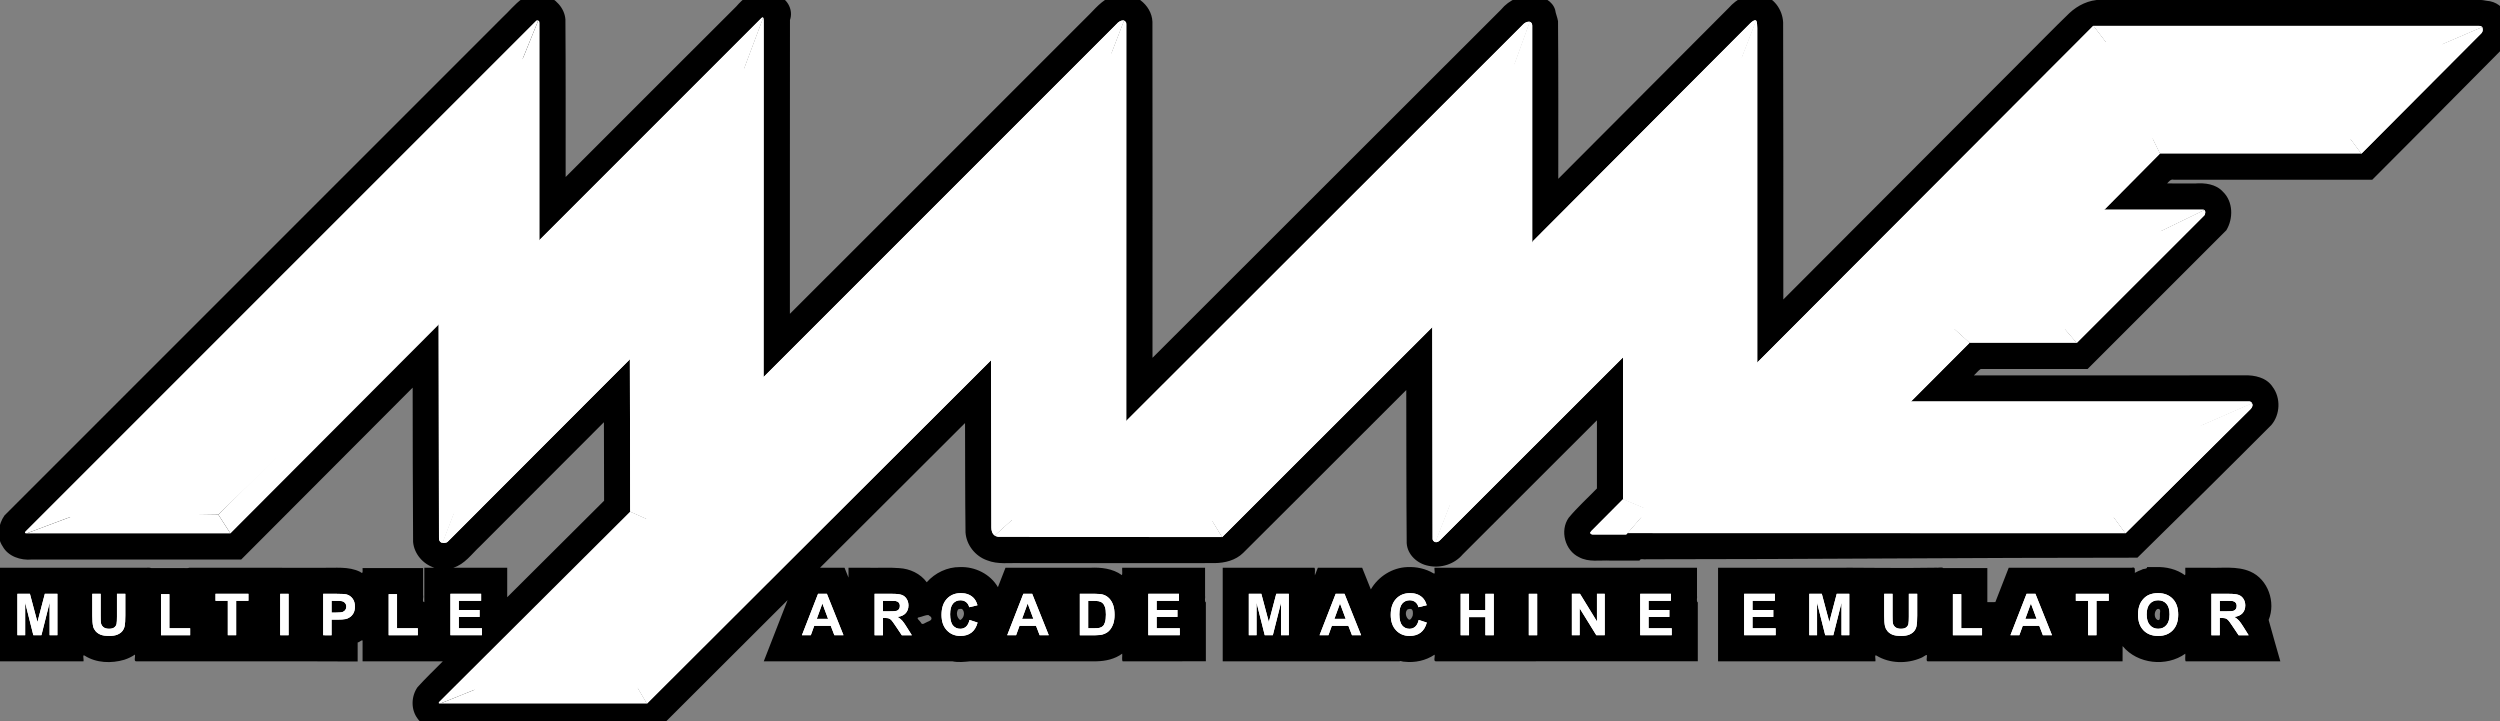 <?xml version="1.0" encoding="UTF-8" standalone="no"?>
<!-- Generator: Adobe Illustrator 16.0.3, SVG Export Plug-In . SVG Version: 6.00 Build 0)  -->

<svg
   version="1.1"
   id="TEXT"
   x="0px"
   y="0px"
   width="574.91"
   height="165.823"
   viewBox="0 -0.001 574.91 165.823"
   enable-background="new 0 -0.001 566.929 157.78"
   xml:space="preserve"
   sodipodi:docname="system (cópia).svg"
   inkscape:version="1.1.2 (0a00cf5339, 2022-02-04)"
   xmlns:inkscape="http://www.inkscape.org/namespaces/inkscape"
   xmlns:sodipodi="http://sodipodi.sourceforge.net/DTD/sodipodi-0.dtd"
   xmlns="http://www.w3.org/2000/svg"
   xmlns:svg="http://www.w3.org/2000/svg"
   xmlns:rdf="http://www.w3.org/1999/02/22-rdf-syntax-ns#"
   xmlns:cc="http://creativecommons.org/ns#"
   xmlns:dc="http://purl.org/dc/elements/1.1/"><rect x="0" y="-0.001" width="574.91" height="165.823" fill="#808080" stroke="none"/><defs
   id="defs337">
	
	
	
	
	
	
	
	

	
	
	
	
	
	

	
	
	
	
	
	
	

	
	
	
	
	
	
	
	

	
	
	
	
	
	
	

	
	
	
	
	
	
	
	

	
	
	
	
	
	

	
	
	
	
	
	
	
	
</defs><sodipodi:namedview
   pagecolor="#9b9494"
   bordercolor="#666666"
   borderopacity="1"
   objecttolerance="10"
   gridtolerance="10"
   guidetolerance="10"
   inkscape:pageopacity="0"
   inkscape:pageshadow="2"
   inkscape:window-width="1920"
   inkscape:window-height="996"
   id="namedview335"
   showgrid="false"
   inkscape:zoom="1.7391947"
   inkscape:cx="181.98077"
   inkscape:cy="58.935321"
   inkscape:window-x="0"
   inkscape:window-y="0"
   inkscape:window-maximized="1"
   inkscape:current-layer="TEXT"
   inkscape:pagecheckerboard="0"
   showguides="true"
   inkscape:guide-bbox="true"
   fit-margin-top="0"
   fit-margin-left="0"
   fit-margin-right="0"
   fit-margin-bottom="0" />
<linearGradient
   id="SVGID_1_"
   gradientUnits="userSpaceOnUse"
   x1="558.128"
   y1="955.598"
   x2="11.77"
   y2="955.598"
   gradientTransform="translate(-0.18,-875.41)">
	<stop
   offset="0"
   style="stop-color:#013A67"
   id="stop2" />
	<stop
   offset="1"
   style="stop-color:#6CD1FF"
   id="stop4" />
</linearGradient>
<polygon
   fill="url(#SVGID_1_)"
   points="557.949,5.927 479.951,5.642 406.662,79.217 396.4,79.784 396.686,9.001 355.481,51.055 345.625,52.224 345.625,9.374 261.264,92.842 250.775,93.958 251.667,8.077 177.937,82.94 168.255,82.987 167.12,11.089 127.342,51.15 116.278,51.717 116.697,8.939 11.591,114.895 46.209,114.328 91.598,70.276 100.303,70.276 99.883,114.54 136.035,77.543 144.679,77.543 144.679,115.23 104.892,154.73 143.019,154.165 218.036,78.299 228.14,78.299 228.14,115.57 274.897,115.854 320.115,70.353 328.843,69.786 328.708,112.799 364.839,76.667 373.375,76.667 373.941,113.102 373.203,114.998 482.378,114.998 503.279,93.815 435.398,92.661 434.781,82.809 445.357,71.67 470.968,71.667 493.216,49.133 479.769,48.565 479.769,39.082 491.191,27.662 536.777,27.946 "
   id="polygon7"
   style="fill:#ffffff"
   transform="translate(4.002,4.023)" />
<linearGradient
   id="SVGID_2_"
   gradientUnits="userSpaceOnUse"
   x1="64.71"
   y1="938.789"
   x2="60.765"
   y2="934.845"
   gradientTransform="translate(-0.18,-875.41)">
	<stop
   offset="0"
   style="stop-color:#08406F"
   id="stop9" />
	<stop
   offset="1"
   style="stop-color:#60C5F5"
   id="stop11" />
</linearGradient>
<path
   fill="url(#SVGID_2_)"
   d="M 118.694,17.236 17.579,118.351 l -11.471,4.313 c 0,0 -0.604,0.039 -0.271,-0.445 0,0 117.26,-117.292 117.472,-117.471 0.212,-0.181 0.467,-0.028 0.467,-0.028 z"
   id="path14"
   style="fill:#ffffff" />
<linearGradient
   id="SVGID_3_"
   gradientUnits="userSpaceOnUse"
   x1="123.295"
   y1="1013.91"
   x2="119.67"
   y2="1010.285"
   gradientTransform="translate(-0.18,-875.41)">
	<stop
   offset="0"
   style="stop-color:#08406F"
   id="stop16" />
	<stop
   offset="1"
   style="stop-color:#60C5F5"
   id="stop18" />
</linearGradient>
<path
   fill="url(#SVGID_3_)"
   d="m 149.816,119.82 -37.518,37.521 -11.065,4.457 c 0,0 -0.576,0.065 -0.236,-0.407 l 43.929,-43.749 z"
   id="path21"
   style="fill:#ffffff" />
<linearGradient
   id="SVGID_4_"
   gradientUnits="userSpaceOnUse"
   x1="25.724"
   y1="994.051"
   x2="25.724"
   y2="989.738"
   gradientTransform="translate(-0.18,-875.41)">
	<stop
   offset="0"
   style="stop-color:#08406F"
   id="stop23" />
	<stop
   offset="1"
   style="stop-color:#60C5F5"
   id="stop25" />
</linearGradient>
<polygon
   fill="url(#SVGID_4_)"
   points="13.603,114.328 46.209,114.328 48.982,118.641 2.106,118.641 "
   id="polygon28"
   style="fill:#ffffff"
   transform="translate(4.002,4.023)" />
<linearGradient
   id="SVGID_5_"
   gradientUnits="userSpaceOnUse"
   x1="121.186"
   y1="1033.182"
   x2="121.186"
   y2="1028.725"
   gradientTransform="translate(-0.18,-875.41)">
	<stop
   offset="0"
   style="stop-color:#08406F"
   id="stop30" />
	<stop
   offset="1"
   style="stop-color:#60C5F5"
   id="stop32" />
</linearGradient>
<polygon
   fill="url(#SVGID_5_)"
   points="108.296,153.314 142.168,153.314 144.781,157.771 97.23,157.771 "
   id="polygon35"
   style="fill:#ffffff"
   transform="translate(4.002,4.023)" />
<linearGradient
   id="SVGID_6_"
   gradientUnits="userSpaceOnUse"
   x1="427.694"
   y1="994.023"
   x2="427.694"
   y2="989.557"
   gradientTransform="translate(-0.18,-875.41)">
	<stop
   offset="0"
   style="stop-color:#08406F"
   id="stop37" />
	<stop
   offset="1"
   style="stop-color:#60C5F5"
   id="stop39" />
</linearGradient>
<polygon
   fill="url(#SVGID_6_)"
   points="374.052,114.148 481.529,114.146 484.787,118.613 370.242,118.584 "
   id="polygon42"
   style="fill:#ffffff"
   transform="translate(4.002,4.023)" />
<linearGradient
   id="SVGID_7_"
   gradientUnits="userSpaceOnUse"
   x1="251.065"
   y1="994.894"
   x2="251.065"
   y2="990.416"
   gradientTransform="translate(-0.18,-875.41)">
	<stop
   offset="0"
   style="stop-color:#08406F"
   id="stop44" />
	<stop
   offset="1"
   style="stop-color:#60C5F5"
   id="stop46" />
</linearGradient>
<path
   fill="url(#SVGID_7_)"
   d="m 281.055,123.507 -51.527,-0.029 c -0.333,0.005 -0.81,-0.335 -0.81,-0.335 l 4.561,-4.115 h 45.054 z"
   id="path49"
   style="fill:#ffffff" />
<linearGradient
   id="SVGID_8_"
   gradientUnits="userSpaceOnUse"
   x1="522.281"
   y1="882.188"
   x2="522.281"
   y2="877.324"
   gradientTransform="translate(-0.18,-875.41)">
	<stop
   offset="0"
   style="stop-color:#08406F"
   id="stop51" />
	<stop
   offset="1"
   style="stop-color:#60C5F5"
   id="stop53" />
</linearGradient>
<path
   fill="url(#SVGID_8_)"
   d="m 481.384,5.936 h 88.652 c 0.785,0 0.785,0.313 0.785,0.313 l -10.572,4.55 h -75.164 z"
   id="path56"
   style="fill:#ffffff" />
<linearGradient
   id="SVGID_9_"
   gradientUnits="userSpaceOnUse"
   x1="515.013"
   y1="906.715"
   x2="515.013"
   y2="902.505"
   gradientTransform="translate(-0.18,-875.41)">
	<stop
   offset="0"
   style="stop-color:#08406F"
   id="stop58" />
	<stop
   offset="1"
   style="stop-color:#60C5F5"
   id="stop60" />
</linearGradient>
<polygon
   fill="url(#SVGID_9_)"
   points="490.625,27.094 535.927,27.094 539.042,31.304 492.697,31.304 "
   id="polygon63"
   style="fill:#ffffff"
   transform="translate(4.002,4.023)" />
<linearGradient
   id="SVGID_10_"
   gradientUnits="userSpaceOnUse"
   x1="459.37"
   y1="950.231"
   x2="459.37"
   y2="946.512"
   gradientTransform="translate(-0.18,-875.41)">
	<stop
   offset="0"
   style="stop-color:#08406F"
   id="stop65" />
	<stop
   offset="1"
   style="stop-color:#60C5F5"
   id="stop67" />
</linearGradient>
<polygon
   fill="url(#SVGID_10_)"
   points="444.791,71.102 470.402,71.1 473.589,74.82 448.91,74.82 "
   id="polygon70"
   style="fill:#ffffff"
   transform="translate(4.002,4.023)" />
<linearGradient
   id="SVGID_11_"
   gradientUnits="userSpaceOnUse"
   x1="490.161"
   y1="925.111"
   x2="490.161"
   y2="919.557"
   gradientTransform="translate(-0.18,-875.41)">
	<stop
   offset="0"
   style="stop-color:#08406F"
   id="stop72" />
	<stop
   offset="1"
   style="stop-color:#60C5F5"
   id="stop74" />
</linearGradient>
<path
   fill="url(#SVGID_11_)"
   d="m 495.802,53.723 h -13.58 l -1.193,-5.548 h 25.467 c 0.346,-0.043 0.441,0.146 0.441,0.146 z"
   id="path77"
   style="fill:#ffffff" />
<linearGradient
   id="SVGID_12_"
   gradientUnits="userSpaceOnUse"
   x1="74.389"
   y1="968.825"
   x2="70.846"
   y2="965.282"
   gradientTransform="translate(-0.18,-875.41)">
	<stop
   offset="0"
   style="stop-color:#08406F"
   id="stop79" />
	<stop
   offset="1"
   style="stop-color:#60C5F5"
   id="stop81" />
</linearGradient>
<path
   fill="url(#SVGID_12_)"
   d="m 100.874,74.657 -47.89,48.009 -2.773,-4.313 46.601,-46.365 c 2,-2.313 4.675,-1.731 4.675,-1.731 z"
   id="path84"
   style="fill:#ffffff" />
<linearGradient
   id="SVGID_13_"
   gradientUnits="userSpaceOnUse"
   x1="120.255"
   y1="904.369"
   x2="114.889"
   y2="904.369"
   gradientTransform="translate(-0.18,-875.41)">
	<stop
   offset="0"
   style="stop-color:#08406F"
   id="stop86" />
	<stop
   offset="1"
   style="stop-color:#60C5F5"
   id="stop88" />
</linearGradient>
<path
   fill="url(#SVGID_13_)"
   d="m 118.712,55.692 v -38.476 l 5.063,-12.499 c 0,0 0.303,0.075 0.303,0.571 0,0.493 0,53.647 0,53.647 l -0.315,2.311 c 0,0.001 -4.496,0.025 -5.051,-5.554 z"
   id="path91"
   style="fill:#ffffff" />
<linearGradient
   id="SVGID_14_"
   gradientUnits="userSpaceOnUse"
   x1="173.081"
   y1="919.961"
   x2="166.421"
   y2="919.961"
   gradientTransform="translate(-0.18,-875.41)">
	<stop
   offset="0"
   style="stop-color:#08406F"
   id="stop93" />
	<stop
   offset="1"
   style="stop-color:#60C5F5"
   id="stop95" />
</linearGradient>
<path
   fill="url(#SVGID_14_)"
   d="m 176.904,92.866 c 0,0 -6.539,1.95 -6.621,-5.625 -0.08,-7.313 -0.013,-69.291 -0.013,-69.291 l 5.214,-13.896 c 0,0 0.182,-0.027 0.182,0.725 l -0.017,81.793 z"
   id="path98"
   style="fill:#ffffff" />
<linearGradient
   id="SVGID_15_"
   gradientUnits="userSpaceOnUse"
   x1="255.988"
   y1="925.216"
   x2="249.995"
   y2="925.216"
   gradientTransform="translate(-0.18,-875.41)">
	<stop
   offset="0"
   style="stop-color:#08406F"
   id="stop100" />
	<stop
   offset="1"
   style="stop-color:#60C5F5"
   id="stop102" />
</linearGradient>
<path
   fill="url(#SVGID_15_)"
   d="m 259.811,102.933 c 0,0 -5.889,0.577 -5.96,-6.088 l -0.033,-80.063 4.651,-12.071 c 0,0 0.583,0.153 0.583,0.907 l -0.016,91.14 z"
   id="path105"
   style="fill:#ffffff" />
<linearGradient
   id="SVGID_16_"
   gradientUnits="userSpaceOnUse"
   x1="349.277"
   y1="904.625"
   x2="343.576"
   y2="904.625"
   gradientTransform="translate(-0.18,-875.41)">
	<stop
   offset="0"
   style="stop-color:#08406F"
   id="stop107" />
	<stop
   offset="1"
   style="stop-color:#60C5F5"
   id="stop109" />
</linearGradient>
<path
   id="polygon1230"
   style="fill:#000000"
   d="m 175.061,-1.988 c -2.395,0.075 -4.274,1.786 -5.763,3.493 -13.098,13.041 -26.146,26.133 -39.221,39.196 -0.007,-12.082 0.036,-24.167 -0.051,-36.248 -0.214,-2.664 -2.325,-4.82 -4.769,-5.672 -1.725,-0.805 -3.713,-0.161 -5.159,0.922 -1.744,1.248 -3.067,2.967 -4.641,4.407 C 77.314,42.252 39.175,80.397 1.031,118.537 c -1.419,2.036 -1.888,4.944 -0.432,7.088 1.28,2.351 4.161,3.272 6.7,3.047 16.058,-0.009 32.115,-0.011 48.173,-0.008 13.141,-13.174 26.283,-26.348 39.424,-39.521 0.031,11.829 0.005,23.66 0.101,35.488 0.234,2.725 2.3,5.112 4.881,5.926 -0.766,0 -1.531,0 -2.297,0 0,2.639 0,5.279 0,7.918 -0.596,-0.031 -0.137,-1.117 -0.281,-1.6 0,-2.08 0,-4.16 0,-6.24 -4.641,0 -9.281,0 -13.922,0 -0.038,0.544 0.231,1.567 -0.548,0.873 -2.674,-1.332 -5.753,-0.86 -8.633,-0.941 -10.212,-0.023 -20.425,-0.002 -30.638,-0.008 -0.422,0.174 -1.167,0.026 -1.713,0.076 -2.344,0 -4.689,0 -7.033,0 -0.44,-0.187 -1.227,-0.027 -1.8,-0.08 -11.674,-0.001 -23.341,0.003 -35.014,0.002 0,7.174 0,14.348 0,21.521 7.065,0 14.13,10e-6 21.195,0 0.133,-0.355 -0.294,-1.721 0.264,-1.308 2.685,1.712 6.152,1.829 9.145,0.941 0.856,-0.283 1.68,-0.668 2.422,-1.184 0.151,0.466 -0.333,1.568 0.3,1.553 16.976,0.024 33.944,-0.055 50.921,0.039 0,-1.457 0,-2.914 0,-4.371 0.406,-0.012 1.283,-0.99 1.133,-0.172 0,1.501 0,3.003 0,4.504 6.153,-4.2e-4 12.306,-0.003 18.459,-0.004 -1.954,1.972 -3.97,3.898 -5.828,5.955 -1.472,2.115 -1.553,5.137 0.024,7.221 1.397,2.024 4.015,2.775 6.372,2.543 16.287,0 32.573,0 48.86,0 9.951,-9.933 19.904,-19.863 29.855,-29.795 -1.828,4.693 -3.656,9.386 -5.484,14.078 14.463,-0.011 28.902,0.018 43.375,0 1.323,0.278 2.759,0.132 4.03,0 9.723,-0.007 19.408,0.011 29.129,-0.006 2.073,-0.043 4.199,-0.506 5.894,-1.758 0.068,0.555 -0.136,1.382 0.1,1.769 6.38,-0.006 12.76,-0.009 19.14,-0.015 0,-4.51 0,-9.021 0,-13.531 -0.411,-0.306 -0.07,-1.106 -0.182,-1.597 0,-2.128 0,-4.256 0,-6.384 -6.352,0 -12.704,0 -19.057,0 -0.058,0.504 0.111,1.452 -0.083,1.69 -2.102,-1.509 -4.769,-1.812 -7.286,-1.688 -6.489,-0.006 -12.979,5.2e-4 -19.469,-0.001 -0.58,1.49 -1.161,2.98 -1.742,4.471 -1.753,-3.032 -5.284,-4.758 -8.742,-4.622 -2.893,-0.03 -5.724,1.33 -7.625,3.491 -1.467,-2.006 -3.887,-3.119 -6.336,-3.254 -2.465,-0.211 -4.943,-0.008 -7.414,-0.086 -1.415,0 -2.83,0 -4.245,0 0,0.757 0,1.513 0,2.27 -0.303,-0.757 -0.607,-1.513 -0.91,-2.27 -1.879,0 -3.758,0 -5.637,0 11.116,-11.092 22.232,-22.185 33.348,-33.277 0.031,8.386 0.005,16.776 0.11,25.16 0.195,2.884 2.247,5.467 4.964,6.41 2.48,0.998 5.194,0.545 7.793,0.643 14.838,-0.029 29.676,0.037 44.513,-0.004 2.362,-0.022 4.827,-0.628 6.559,-2.327 8.029,-7.965 16.005,-15.985 24.014,-23.97 4.505,-4.501 9.009,-9.002 13.513,-13.502 0.032,11.732 -0.003,23.465 0.098,35.196 0.144,2.689 2.496,4.789 5.053,5.234 2.832,0.614 5.944,-0.399 7.82,-2.623 10.291,-10.282 20.582,-20.564 30.873,-30.846 0,5.225 0,10.449 0,15.674 -2.169,2.238 -4.502,4.339 -6.492,6.738 -2.076,2.939 -0.869,7.529 2.386,9.066 2.224,1.215 4.814,0.653 7.223,0.783 2.226,0 4.453,0 6.679,0 0.222,-0.587 1.018,-0.184 1.496,-0.304 37.668,-0.006 75.335,-0.371 113.004,-0.366 10.314,-10.131 20.609,-20.282 30.811,-30.523 2.035,-2.416 2.185,-6.193 0.293,-8.736 -1.387,-2.155 -4.153,-2.769 -6.56,-2.673 -20.716,0.035 -41.433,0.003 -62.149,0.013 0.535,-0.469 0.991,-1.126 1.575,-1.477 8.191,0 16.383,0 24.574,0 10.634,-10.631 21.265,-21.265 31.9,-31.895 1.635,-2.702 1.588,-6.582 -0.772,-8.854 -1.607,-1.784 -4.162,-2.081 -6.425,-1.907 -2.139,-0.004 -4.279,-0.013 -6.418,-0.014 0.446,-0.442 0.823,-1.05 1.538,-0.846 15.212,0 30.424,0 45.636,0 9.939,-9.985 19.91,-19.935 29.803,-29.965 1.817,-2.113 1.92,-5.208 0.992,-7.732 -0.449,-2.015 -2.444,-3.332 -4.43,-3.449 -2.324,-0.492 -4.711,-0.133 -7.064,-0.246 -27.248,0.007 -54.496,-0.013 -81.743,0.01 -2.715,0.006 -5.281,1.252 -7.234,3.09 -3.681,3.549 -7.235,7.23 -10.867,10.829 -18.297,18.332 -36.594,36.664 -54.89,54.997 -0.009,-21.24 0.031,-42.482 -0.043,-63.722 -0.13,-2.91 -2.168,-5.863 -5.162,-6.342 -2.792,-0.623 -5.542,0.962 -7.339,3.003 -13.065,13.108 -26.133,26.213 -39.206,39.313 -0.013,-12.083 0.047,-24.17 -0.059,-36.25 -0.141,-0.904 -0.544,-1.736 -0.668,-2.643 -0.616,-1.963 -2.686,-3.069 -4.65,-3.128 -2.931,-0.528 -5.954,0.862 -7.803,3.127 -26.712,26.685 -53.424,53.37 -80.135,80.056 0.004,-25.76 0.019,-51.52 -0.014,-77.28 -0.162,-3.971 -4.416,-7.175 -8.274,-6.139 -2.565,0.484 -4.359,2.514 -6.08,4.303 -23.019,22.988 -46.01,46.004 -69.019,69.003 0.01,-22.524 -0.012,-45.053 0.018,-67.574 0.778,-2.146 -0.446,-4.769 -2.622,-5.498 -1.224,-0.652 -2.573,-1.183 -3.985,-1.08 z M 138.918,115.152 c -7.426,7.395 -14.852,14.79 -22.277,22.186 0,-2.26 1e-5,-4.521 0,-6.781 -4.135,0 -8.27,0 -12.404,0 2.628,-0.79 4.232,-3.168 6.158,-4.946 9.494,-9.506 18.988,-19.013 28.483,-28.519 0.014,6.02 0.027,12.04 0.041,18.061 z m 184.693,15.258 c -3.428,0.12 -6.663,2.174 -8.367,5.129 -0.666,-1.661 -1.332,-3.322 -1.998,-4.982 -3.396,0 -6.793,0 -10.189,0 -0.227,0.581 -0.453,1.163 -0.68,1.744 -0.071,-0.544 0.139,-1.369 -0.1,-1.744 -7.032,0 -14.065,0 -21.097,0 0,7.174 0,14.348 0,21.521 13.576,-7.9e-4 27.134,0.001 40.697,-0.002 0.047,-0.212 0.794,0.151 1.082,0.094 2.405,0.278 4.927,-0.256 6.939,-1.623 0.154,0.456 -0.337,1.558 0.3,1.531 20.083,-0.005 40.155,0.012 60.233,-0.01 0,-4.51 0,-9.021 0,-13.531 -0.411,-0.306 -0.07,-1.106 -0.182,-1.597 0,-2.128 0,-4.256 0,-6.384 -20.118,-0.005 -40.236,-4.5e-4 -60.354,0 -0.129,0.336 0.274,1.624 -0.219,1.305 -1.814,-1.094 -3.959,-1.558 -6.066,-1.451 z m 172.135,-0.008 c -0.664,0.003 -1.328,0.005 -1.992,0.008 0.029,0.515 -0.864,0.312 -1.193,0.586 -0.561,0.207 -1.111,0.445 -1.631,0.742 -0.006,-0.621 0.215,-1.468 -0.7,-1.18 -9.433,0.001 -18.862,-0.002 -28.294,-0.002 -1.026,2.633 -2.051,5.267 -3.076,7.9 -0.612,0.042 -1.23,0.005 -1.844,0.018 0,-2.613 10e-6,-5.227 0,-7.84 -3.377,0 -6.754,0 -10.131,0 -0.328,-0.271 -1.177,-0.012 -1.7,-0.086 -8.572,0.166 -17.146,-0.054 -25.719,0.008 -8.125,0 -16.25,0 -24.375,0 0,7.175 0,14.35 0,21.525 12.058,-0.006 24.116,-0.009 36.174,-0.004 0.13,-0.361 -0.286,-1.703 0.258,-1.31 3.04,1.856 7.003,1.92 10.236,0.533 0.439,-0.137 1.081,-0.722 1.334,-0.679 0.15,0.47 -0.367,1.606 0.4,1.459 14.892,-0.002 29.733,-0.005 44.62,-0.002 0.007,-1.157 -0.013,-2.388 0.01,-3.5 3.422,4.146 10.078,4.853 14.412,1.752 0.069,0.549 -0.139,1.375 0.098,1.756 7.253,-0.002 14.506,-0.005 21.759,-0.01 -0.888,-3.171 -1.838,-6.347 -2.688,-9.516 1.688,-4.039 -0.12,-9.331 -4.212,-11.119 -3.097,-1.345 -6.533,-0.745 -9.801,-0.887 -1.716,0 -3.432,0 -5.148,0 -0.055,0.521 0.11,1.465 -0.082,1.724 -1.935,-1.41 -4.351,-1.954 -6.717,-1.876 z m -274.523,9.631 c 0.783,0.676 0.491,2.127 -0.414,2.562 -0.765,-0.539 -0.987,-1.686 -0.461,-2.467 0.277,-0.119 0.579,-0.15 0.875,-0.096 z m 275.127,-0.012 c 0.71,0.094 0.265,0.966 0.353,1.433 -0.027,0.414 0.127,1.374 -0.572,1.1 -0.832,-0.467 -0.802,-1.943 -0.05,-2.49 0.084,-0.033 0.179,-0.048 0.27,-0.043 z m -171.871,0.012 c 0.528,0.191 0.467,1.025 0.396,1.503 -0.108,0.388 -0.561,1.314 -1.015,0.861 -0.614,-0.535 -0.811,-1.708 -0.161,-2.261 0.243,-0.108 0.518,-0.127 0.78,-0.103 z m -110.389,1.838 c 0.406,0.677 -0.299,0.921 -0.814,1.131 -0.546,0.187 -1.209,0.925 -1.542,0.107 -0.199,-0.367 -1.274,-1.064 -0.341,-1.156 0.691,-0.146 1.423,-0.523 2.089,-0.525 0.203,0.148 0.406,0.295 0.609,0.443 z" /><path
   fill="url(#SVGID_16_)"
   d="m 353.099,61.448 c 0,0 -4.868,0.452 -5.701,-4.563 v -39.723 l 4.393,-12.147 c 0,0 0.563,0.134 0.563,0.886 V 55.568 Z"
   id="path112"
   style="fill:#ffffff" />
<linearGradient
   id="SVGID_17_"
   gradientUnits="userSpaceOnUse"
   x1="400.96"
   y1="918.446"
   x2="395.164"
   y2="918.446"
   gradientTransform="translate(-0.18,-875.41)">
	<stop
   offset="0"
   style="stop-color:#08406F"
   id="stop114" />
	<stop
   offset="1"
   style="stop-color:#60C5F5"
   id="stop116" />
</linearGradient>
<path
   fill="url(#SVGID_17_)"
   d="m 404.783,89.356 c 0,0 -4.938,0.643 -5.797,-4.373 v -67.706 l 4.85,-12.544 c 0,0 0.268,0.221 0.268,1.708 V 83.667 Z"
   id="path119"
   style="fill:#ffffff" />
<linearGradient
   id="SVGID_18_"
   gradientUnits="userSpaceOnUse"
   x1="101.765"
   y1="968.938"
   x2="96.654"
   y2="968.938"
   gradientTransform="translate(-0.18,-875.41)">
	<stop
   offset="0"
   style="stop-color:#08406F"
   id="stop121" />
	<stop
   offset="1"
   style="stop-color:#60C5F5"
   id="stop123" />
</linearGradient>
<path
   fill="url(#SVGID_18_)"
   d="m 101.761,124.843 c 0,0 -0.833,-0.069 -0.809,-1.149 -10e-4,-0.917 -0.078,-49.036 -0.078,-49.036 0,0 -1.218,-1.577 0.613,-4.4 0.547,0.131 3.495,0.727 4.101,4.256 v 40.37 z"
   id="path126"
   style="fill:#ffffff" />
<linearGradient
   id="SVGID_19_"
   gradientUnits="userSpaceOnUse"
   x1="121.249"
   y1="973.838"
   x2="117.696"
   y2="970.286"
   gradientTransform="translate(-0.18,-875.41)">
	<stop
   offset="0"
   style="stop-color:#08406F"
   id="stop128" />
	<stop
   offset="1"
   style="stop-color:#60C5F5"
   id="stop130" />
</linearGradient>
<path
   fill="url(#SVGID_19_)"
   d="m 144.845,82.621 c 0,0 -41.489,41.548 -41.883,41.938 -0.346,0.379 -1.202,0.282 -1.202,0.282 l 3.827,-9.963 36.059,-36.088 c 0,0 1.34,-1.727 3.831,-1.637 z"
   id="path133"
   style="fill:#ffffff" />
<linearGradient
   id="SVGID_20_"
   gradientUnits="userSpaceOnUse"
   x1="553.436"
   y1="892.5"
   x2="549.767"
   y2="888.831"
   gradientTransform="translate(-0.18,-875.41)">
	<stop
   offset="0"
   style="stop-color:#08406F"
   id="stop135" />
	<stop
   offset="1"
   style="stop-color:#60C5F5"
   id="stop137" />
</linearGradient>
<path
   fill="url(#SVGID_20_)"
   d="m 570.611,7.662 -27.566,27.665 -3.115,-4.211 20.312,-20.324 10.582,-4.542 c 0,10e-4 0.349,0.847 -0.213,1.412 z"
   id="path140"
   style="fill:#ffffff" />
<linearGradient
   id="SVGID_21_"
   gradientUnits="userSpaceOnUse"
   x1="145.994"
   y1="969.879"
   x2="140.596"
   y2="969.879"
   gradientTransform="translate(-0.18,-875.41)">
	<stop
   offset="0"
   style="stop-color:#08406F"
   id="stop142" />
	<stop
   offset="1"
   style="stop-color:#60C5F5"
   id="stop144" />
</linearGradient>
<path
   fill="url(#SVGID_21_)"
   d="m 144.926,117.639 -0.079,-35.025 c 0,0 -1.301,-2.633 0.631,-5.456 0.593,-0.007 3.7,0.421 4.339,4.146 l -0.001,38.52 z"
   id="path147"
   style="fill:#ffffff" />
<linearGradient
   id="SVGID_22_"
   gradientUnits="userSpaceOnUse"
   x1="148.777"
   y1="907.01"
   x2="144.289"
   y2="902.522"
   gradientTransform="translate(-0.18,-875.41)">
	<stop
   offset="0"
   style="stop-color:#08406F"
   id="stop149" />
	<stop
   offset="1"
   style="stop-color:#60C5F5"
   id="stop151" />
</linearGradient>
<path
   fill="url(#SVGID_22_)"
   d="m 170.271,17.949 -41.462,41.463 c -1.987,1.986 -5.045,1.836 -5.045,1.836 -1.795,-3.531 0.315,-6.065 0.315,-6.065 0,0 50.503,-50.49 50.867,-50.87 0.331,-0.417 0.541,-0.264 0.541,-0.264 z"
   id="path154"
   style="fill:#ffffff" />
<linearGradient
   id="SVGID_23_"
   gradientUnits="userSpaceOnUse"
   x1="215.846"
   y1="922.321"
   x2="211.688"
   y2="918.164"
   gradientTransform="translate(-0.18,-875.41)">
	<stop
   offset="0"
   style="stop-color:#08406F"
   id="stop156" />
	<stop
   offset="1"
   style="stop-color:#60C5F5"
   id="stop158" />
</linearGradient>
<path
   fill="url(#SVGID_23_)"
   d="m 253.817,16.785 -74.376,74.375 c -1.55,1.551 -2.537,1.703 -2.537,1.703 -3.781,-1.878 -1.213,-6.255 -1.213,-6.255 0,0 80.652,-80.635 81.016,-81.015 0.943,-1.093 1.761,-0.883 1.761,-0.883 z"
   id="path161"
   style="fill:#ffffff" />
<linearGradient
   id="SVGID_24_"
   gradientUnits="userSpaceOnUse"
   x1="304.316"
   y1="927.81"
   x2="299.932"
   y2="923.426"
   gradientTransform="translate(-0.18,-875.41)">
	<stop
   offset="0"
   style="stop-color:#08406F"
   id="stop163" />
	<stop
   offset="1"
   style="stop-color:#60C5F5"
   id="stop165" />
</linearGradient>
<path
   fill="url(#SVGID_24_)"
   d="m 347.398,17.162 -84.163,84.161 c -1.429,1.432 -3.424,1.608 -3.424,1.608 -3.115,-1.556 -0.776,-6.175 -0.776,-6.175 0,0 90.61,-90.5 90.974,-90.881 0.941,-1.098 1.781,-0.862 1.781,-0.862 z"
   id="path168"
   style="fill:#ffffff" />
<linearGradient
   id="SVGID_25_"
   gradientUnits="userSpaceOnUse"
   x1="376.971"
   y1="906.861"
   x2="372.763"
   y2="902.653"
   gradientTransform="translate(-0.18,-875.41)">
	<stop
   offset="0"
   style="stop-color:#08406F"
   id="stop170" />
	<stop
   offset="1"
   style="stop-color:#60C5F5"
   id="stop172" />
</linearGradient>
<path
   fill="url(#SVGID_25_)"
   d="m 398.986,17.277 -42.513,42.514 c -1.429,1.432 -3.374,1.657 -3.374,1.657 -2.932,-1.908 -0.588,-5.983 -0.588,-5.983 0,0 49.584,-49.69 49.947,-50.07 1.047,-1.033 1.377,-0.66 1.377,-0.66 z"
   id="path175"
   style="fill:#ffffff" />
<linearGradient
   id="SVGID_26_"
   gradientUnits="userSpaceOnUse"
   x1="488.738"
   y1="935.265"
   x2="485.282"
   y2="931.809"
   gradientTransform="translate(-0.18,-875.41)">
	<stop
   offset="0"
   style="stop-color:#08406F"
   id="stop177" />
	<stop
   offset="1"
   style="stop-color:#60C5F5"
   id="stop179" />
</linearGradient>
<path
   fill="url(#SVGID_26_)"
   d="m 506.96,49.476 -29.369,29.367 -3.188,-3.722 21.399,-21.398 11.135,-5.401 c 0,0 0.414,0.294 0.023,1.154 z"
   id="path182"
   style="fill:#ffffff" />
<linearGradient
   id="SVGID_27_"
   gradientUnits="userSpaceOnUse"
   x1="499.808"
   y1="979.377"
   x2="495.849"
   y2="975.417"
   gradientTransform="translate(-0.18,-875.41)">
	<stop
   offset="0"
   style="stop-color:#08406F"
   id="stop184" />
	<stop
   offset="1"
   style="stop-color:#60C5F5"
   id="stop186" />
</linearGradient>
<path
   fill="url(#SVGID_27_)"
   d="m 517.636,93.983 -28.848,28.651 -3.258,-4.465 20.049,-20.049 12.289,-5.38 c 0.001,0.003 0.397,0.435 -0.232,1.243 z"
   id="path189"
   style="fill:#ffffff" />
<linearGradient
   id="SVGID_28_"
   gradientUnits="userSpaceOnUse"
   x1="441.837"
   y1="921.613"
   x2="437.555"
   y2="917.331"
   gradientTransform="translate(-0.18,-875.41)">
	<stop
   offset="0"
   style="stop-color:#08406F"
   id="stop191" />
	<stop
   offset="1"
   style="stop-color:#60C5F5"
   id="stop193" />
</linearGradient>
<path
   fill="url(#SVGID_28_)"
   d="m 485.085,10.8 -76.912,76.913 c -1.43,1.432 -3.395,1.644 -3.395,1.644 -2.449,-3.092 -0.686,-5.979 -0.686,-5.979 l 77.289,-77.44 z"
   id="path196"
   style="fill:#ffffff" />
<linearGradient
   id="SVGID_29_"
   gradientUnits="userSpaceOnUse"
   x1="486.859"
   y1="916.649"
   x2="481.745"
   y2="911.535"
   gradientTransform="translate(-0.18,-875.41)">
	<stop
   offset="0"
   style="stop-color:#08406F"
   id="stop198" />
	<stop
   offset="1"
   style="stop-color:#60C5F5"
   id="stop200" />
</linearGradient>
<path
   fill="url(#SVGID_29_)"
   d="m 496.699,35.327 -12.676,12.786 c -2.771,2.282 -1.801,5.608 -1.801,5.608 -2.25,-0.21 -3.125,-2.065 -3.412,-3.695 -0.285,-1.63 0.303,-3.422 1.348,-4.467 l 14.469,-14.44 z"
   id="path203"
   style="fill:#ffffff" />
<linearGradient
   id="SVGID_30_"
   gradientUnits="userSpaceOnUse"
   x1="185.977"
   y1="992.33"
   x2="182.335"
   y2="988.688"
   gradientTransform="translate(-0.18,-875.41)">
	<stop
   offset="0"
   style="stop-color:#08406F"
   id="stop205" />
	<stop
   offset="1"
   style="stop-color:#60C5F5"
   id="stop207" />
</linearGradient>
<path
   fill="url(#SVGID_30_)"
   d="m 146.172,157.339 77.913,-77.943 c 0,0 1.437,-1.873 4.267,-1.771 l -0.456,5.223 c 0,0 -78.666,78.506 -79.113,78.948 z"
   id="path210"
   style="fill:#ffffff" />
<linearGradient
   id="SVGID_31_"
   gradientUnits="userSpaceOnUse"
   x1="303.028"
   y1="969.14"
   x2="299.387"
   y2="965.499"
   gradientTransform="translate(-0.18,-875.41)">
	<stop
   offset="0"
   style="stop-color:#08406F"
   id="stop212" />
	<stop
   offset="1"
   style="stop-color:#60C5F5"
   id="stop214" />
</linearGradient>
<path
   fill="url(#SVGID_31_)"
   d="m 278.332,119.027 47.643,-47.659 c 0,0 1.437,-1.871 4.267,-1.771 l -0.857,5.621 -48.325,48.29 z"
   id="path217"
   style="fill:#ffffff" />
<linearGradient
   id="SVGID_32_"
   gradientUnits="userSpaceOnUse"
   x1="349.889"
   y1="973.085"
   x2="346.38"
   y2="969.576"
   gradientTransform="translate(-0.18,-875.41)">
	<stop
   offset="0"
   style="stop-color:#08406F"
   id="stop219" />
	<stop
   offset="1"
   style="stop-color:#60C5F5"
   id="stop221" />
</linearGradient>
<path
   fill="url(#SVGID_32_)"
   d="m 334.127,114.273 36.779,-36.789 c 0.842,-0.843 1.779,-1.771 3.396,-1.771 l -0.107,5.501 -43.081,43.043 c -0.569,0.563 -1.019,0.399 -1.019,0.399 z"
   id="path224"
   style="fill:#ffffff" />
<linearGradient
   id="SVGID_33_"
   gradientUnits="userSpaceOnUse"
   x1="370.804"
   y1="993.64"
   x2="366.381"
   y2="989.217"
   gradientTransform="translate(-0.18,-875.41)">
	<stop
   offset="0"
   style="stop-color:#08406F"
   id="stop226" />
	<stop
   offset="1"
   style="stop-color:#60C5F5"
   id="stop228" />
</linearGradient>
<path
   fill="url(#SVGID_33_)"
   d="m 365.986,122.08 7.25,-7.281 5.557,2.326 -0.734,1.047 -3.813,4.437 -0.272,0.3 h -7.72 c -0.34,0.014 -0.521,-0.271 -0.521,-0.271 0,0 -0.155,-0.147 0.253,-0.558 z"
   id="path231"
   style="fill:#ffffff" />
<linearGradient
   id="SVGID_34_"
   gradientUnits="userSpaceOnUse"
   x1="229.457"
   y1="971.769"
   x2="223.419"
   y2="971.769"
   gradientTransform="translate(-0.18,-875.41)">
	<stop
   offset="0"
   style="stop-color:#08406F"
   id="stop233" />
	<stop
   offset="1"
   style="stop-color:#60C5F5"
   id="stop235" />
</linearGradient>
<path
   fill="url(#SVGID_34_)"
   d="m 227.985,121.361 -0.09,-38.515 c 0,0 -1.738,-2.016 0.457,-5.223 0.673,-0.01 4.202,0.478 4.928,4.707 l -0.001,36.694 -4.561,4.115 c 0,0.003 -0.73,-0.475 -0.733,-1.778 z"
   id="path238"
   style="fill:#ffffff" />
<linearGradient
   id="SVGID_35_"
   gradientUnits="userSpaceOnUse"
   x1="330.304"
   y1="968.519"
   x2="325.092"
   y2="968.519"
   gradientTransform="translate(-0.18,-875.41)">
	<stop
   offset="0"
   style="stop-color:#08406F"
   id="stop240" />
	<stop
   offset="1"
   style="stop-color:#60C5F5"
   id="stop242" />
</linearGradient>
<path
   fill="url(#SVGID_35_)"
   d="m 329.451,123.968 -0.08,-48.75 c 0,0 -1.472,-2.681 0.871,-5.621 0.596,-0.009 3.243,0.472 3.885,4.702 v 39.975 l -4.028,10.39 c -0.004,-0.002 -0.605,-0.143 -0.648,-0.696 z"
   id="path245"
   style="fill:#ffffff" />
<linearGradient
   id="SVGID_36_"
   gradientUnits="userSpaceOnUse"
   x1="374.97"
   y1="967.807"
   x2="368.725"
   y2="967.807"
   gradientTransform="translate(-0.18,-875.41)">
	<stop
   offset="0"
   style="stop-color:#08406F"
   id="stop247" />
	<stop
   offset="1"
   style="stop-color:#60C5F5"
   id="stop249" />
</linearGradient>
<path
   fill="url(#SVGID_36_)"
   d="M 373.236,114.798 V 82.169 c 0,0 -2.113,-3.379 1.064,-6.456 0.693,-0.008 4.132,0.24 4.492,4.323 v 37.088 z"
   id="path252"
   style="fill:#ffffff" />
<linearGradient
   id="SVGID_37_"
   gradientUnits="userSpaceOnUse"
   x1="440.637"
   y1="959.675"
   x2="436.219"
   y2="955.257"
   gradientTransform="translate(-0.18,-875.41)">
	<stop
   offset="0"
   style="stop-color:#08406F"
   id="stop254" />
	<stop
   offset="1"
   style="stop-color:#60C5F5"
   id="stop256" />
</linearGradient>
<path
   fill="url(#SVGID_37_)"
   d="m 452.912,78.843 -13.451,13.479 -3.844,4.809 c -3.896,-2.458 -1.953,-6.874 -0.912,-7.925 l 14.088,-14.079 z"
   id="path259"
   style="fill:#ffffff" />
<linearGradient
   id="SVGID_38_"
   gradientUnits="userSpaceOnUse"
   x1="472.92"
   y1="969.51"
   x2="472.92"
   y2="963.708"
   gradientTransform="translate(-0.18,-875.41)">
	<stop
   offset="0"
   style="stop-color:#08406F"
   id="stop261" />
	<stop
   offset="1"
   style="stop-color:#60C5F5"
   id="stop263" />
</linearGradient>
<path
   fill="url(#SVGID_38_)"
   d="m 505.582,98.121 h -66.391 c -2.502,-0.196 -3.574,-0.992 -3.574,-0.992 -0.012,-3.571 3.844,-4.809 3.844,-4.809 l 77.746,0.001 c 0.543,-0.001 0.662,0.422 0.662,0.422 z"
   id="path266"
   style="fill:#ffffff" />
<g
   id="g284"
   style="fill:#ffffff"
   transform="translate(4.002,4.023)">
	<path
   d="m 0,142.055 v -9.521 h 2.876 l 1.728,6.494 1.708,-6.494 h 2.883 v 9.521 H 7.41 v -7.496 l -1.89,7.496 H 3.669 l -1.883,-7.496 v 7.496 z"
   id="path268"
   style="fill:#ffffff" />
	<path
   d="m 17.224,132.532 h 1.922 v 5.155 c 0,0.816 0.024,1.35 0.071,1.592 0.083,0.391 0.278,0.701 0.588,0.938 0.31,0.237 0.732,0.354 1.27,0.354 0.545,0 0.957,-0.11 1.234,-0.334 0.277,-0.223 0.443,-0.496 0.5,-0.821 0.056,-0.324 0.084,-0.863 0.084,-1.616 v -5.268 h 1.922 v 5.001 c 0,1.144 -0.052,1.95 -0.155,2.423 -0.104,0.472 -0.296,0.87 -0.575,1.193 -0.279,0.324 -0.652,0.582 -1.12,0.773 -0.468,0.192 -1.078,0.289 -1.832,0.289 -0.909,0 -1.599,-0.104 -2.068,-0.313 -0.47,-0.211 -0.841,-0.482 -1.114,-0.818 -0.273,-0.335 -0.452,-0.688 -0.539,-1.057 -0.125,-0.545 -0.188,-1.353 -0.188,-2.416 z"
   id="path270"
   style="fill:#ffffff" />
	<path
   d="m 33.025,142.055 v -9.443 h 1.922 v 7.84 h 4.78 v 1.604 h -6.702 z"
   id="path272"
   style="fill:#ffffff" />
	<path
   d="m 48.385,142.055 v -7.91 H 45.56 v -1.61 h 7.566 v 1.61 h -2.819 v 7.91 z"
   id="path274"
   style="fill:#ffffff" />
	<path
   d="m 60.438,142.055 v -9.521 h 1.922 v 9.521 z"
   id="path276"
   style="fill:#ffffff" />
	<path
   d="m 70.324,142.055 v -9.521 h 3.085 c 1.169,0 1.931,0.048 2.286,0.144 0.545,0.146 1.002,0.453 1.37,0.935 0.368,0.479 0.552,1.098 0.552,1.854 0,0.584 -0.106,1.075 -0.318,1.477 -0.212,0.396 -0.482,0.711 -0.809,0.938 -0.327,0.229 -0.659,0.378 -0.997,0.452 -0.459,0.09 -1.124,0.136 -1.994,0.136 h -1.253 v 3.594 z m 1.922,-7.91 v 2.701 h 1.052 c 0.757,0 1.264,-0.053 1.52,-0.15 0.256,-0.098 0.456,-0.254 0.601,-0.467 0.145,-0.213 0.217,-0.459 0.217,-0.74 0,-0.346 -0.102,-0.633 -0.305,-0.856 -0.204,-0.225 -0.461,-0.362 -0.773,-0.422 -0.229,-0.043 -0.691,-0.063 -1.383,-0.063 z"
   id="path278"
   style="fill:#ffffff" />
	<path
   d="m 85.378,142.055 v -9.443 H 87.3 v 7.84 h 4.78 v 1.604 h -6.702 z"
   id="path280"
   style="fill:#ffffff" />
	<path
   d="m 99.582,142.055 v -9.521 h 7.059 v 1.609 h -5.137 v 2.108 h 4.78 v 1.604 h -4.78 v 2.592 h 5.319 v 1.604 z"
   id="path282"
   style="fill:#ffffff" />
</g>
<g
   id="g298"
   style="fill:#ffffff"
   transform="translate(4.002,4.023)">
	<path
   d="m 189.966,142.055 h -2.091 l -0.831,-2.164 h -3.806 l -0.786,2.164 h -2.039 l 3.708,-9.521 h 2.032 z m -3.539,-3.769 -1.313,-3.532 -1.286,3.532 z"
   id="path286"
   style="fill:#ffffff" />
	<path
   d="m 197.124,142.055 v -9.521 h 4.046 c 1.018,0 1.757,0.086 2.218,0.258 0.461,0.171 0.83,0.477 1.107,0.912 0.277,0.438 0.416,0.938 0.416,1.5 0,0.714 -0.21,1.304 -0.63,1.771 -0.419,0.465 -1.047,0.758 -1.883,0.879 0.416,0.242 0.758,0.51 1.029,0.799 0.271,0.291 0.635,0.808 1.094,1.548 l 1.162,1.856 h -2.299 l -1.39,-2.072 c -0.493,-0.739 -0.832,-1.207 -1.013,-1.398 -0.181,-0.189 -0.375,-0.322 -0.578,-0.396 -0.203,-0.069 -0.526,-0.104 -0.968,-0.104 h -0.389 v 3.978 h -1.922 z m 1.922,-5.496 h 1.422 c 0.922,0 1.498,-0.037 1.727,-0.115 0.23,-0.077 0.409,-0.213 0.539,-0.402 0.13,-0.188 0.195,-0.43 0.195,-0.714 0,-0.32 -0.085,-0.579 -0.256,-0.776 -0.171,-0.193 -0.412,-0.318 -0.724,-0.371 -0.156,-0.021 -0.623,-0.031 -1.403,-0.031 h -1.5 z"
   id="path288"
   style="fill:#ffffff" />
	<path
   d="m 218.945,138.552 1.864,0.593 c -0.286,1.041 -0.761,1.813 -1.425,2.313 -0.664,0.504 -1.508,0.757 -2.53,0.757 -1.264,0 -2.303,-0.433 -3.117,-1.296 -0.814,-0.86 -1.221,-2.044 -1.221,-3.542 0,-1.585 0.409,-2.813 1.228,-3.689 0.818,-0.877 1.894,-1.313 3.228,-1.313 1.165,0 2.11,0.344 2.838,1.03 0.433,0.406 0.757,0.992 0.974,1.755 l -1.903,0.452 c -0.113,-0.491 -0.347,-0.881 -0.705,-1.168 -0.358,-0.284 -0.791,-0.428 -1.302,-0.428 -0.706,0 -1.278,0.252 -1.718,0.76 -0.44,0.507 -0.66,1.326 -0.66,2.461 0,1.203 0.217,2.062 0.65,2.572 0.433,0.51 0.996,0.767 1.688,0.767 0.511,0 0.95,-0.162 1.318,-0.486 0.369,-0.33 0.633,-0.84 0.793,-1.538 z"
   id="path290"
   style="fill:#ffffff" />
	<path
   d="m 237.175,142.055 h -2.091 l -0.832,-2.164 h -3.806 l -0.786,2.164 h -2.039 l 3.708,-9.521 h 2.033 z m -3.539,-3.769 -1.313,-3.532 -1.286,3.532 z"
   id="path292"
   style="fill:#ffffff" />
	<path
   d="m 244.32,132.532 h 3.514 c 0.792,0 1.396,0.062 1.812,0.183 0.559,0.165 1.037,0.457 1.435,0.877 0.398,0.419 0.702,0.936 0.91,1.542 0.208,0.608 0.312,1.358 0.312,2.251 0,0.782 -0.098,1.458 -0.292,2.025 -0.238,0.691 -0.578,1.254 -1.02,1.682 -0.333,0.325 -0.784,0.578 -1.351,0.762 -0.424,0.136 -0.991,0.203 -1.701,0.203 h -3.617 v -9.521 z m 1.922,1.613 v 6.307 h 1.435 c 0.537,0 0.924,-0.03 1.163,-0.092 0.312,-0.077 0.57,-0.211 0.776,-0.396 0.206,-0.188 0.374,-0.49 0.503,-0.92 0.13,-0.426 0.195,-1.007 0.195,-1.743 0,-0.733 -0.065,-1.301 -0.195,-1.692 -0.13,-0.396 -0.312,-0.701 -0.545,-0.924 -0.234,-0.223 -0.53,-0.369 -0.89,-0.447 -0.269,-0.063 -0.795,-0.09 -1.578,-0.09 z"
   id="path294"
   style="fill:#ffffff" />
	<path
   d="m 260.063,142.055 v -9.521 h 7.059 v 1.609 h -5.137 v 2.108 h 4.78 v 1.604 h -4.78 v 2.592 h 5.319 v 1.604 z"
   id="path296"
   style="fill:#ffffff" />
</g>
<g
   id="g314"
   style="fill:#ffffff"
   transform="translate(4.002,4.023)">
	<path
   d="m 283.18,142.055 v -9.521 h 2.877 l 1.729,6.494 1.707,-6.494 h 2.883 v 9.521 h -1.785 v -7.496 l -1.891,7.496 h -1.854 l -1.887,-7.496 v 7.496 z"
   id="path300"
   style="fill:#ffffff" />
	<path
   d="m 309.001,142.055 h -2.09 l -0.832,-2.164 h -3.809 l -0.782,2.164 h -2.04 l 3.709,-9.521 h 2.029 z m -3.539,-3.769 -1.313,-3.532 -1.286,3.532 z"
   id="path302"
   style="fill:#ffffff" />
	<path
   d="m 322.246,138.552 1.863,0.593 c -0.285,1.041 -0.761,1.813 -1.425,2.313 -0.665,0.505 -1.509,0.757 -2.53,0.757 -1.264,0 -2.303,-0.433 -3.115,-1.296 -0.813,-0.86 -1.223,-2.044 -1.223,-3.542 0,-1.585 0.409,-2.813 1.229,-3.689 0.818,-0.877 1.896,-1.313 3.229,-1.313 1.165,0 2.108,0.344 2.839,1.03 0.434,0.406 0.76,0.992 0.977,1.755 l -1.902,0.452 c -0.111,-0.491 -0.35,-0.881 -0.704,-1.168 -0.356,-0.284 -0.791,-0.428 -1.303,-0.428 -0.705,0 -1.277,0.252 -1.718,0.76 -0.439,0.507 -0.66,1.326 -0.66,2.461 0,1.203 0.218,2.062 0.648,2.572 0.434,0.51 0.994,0.767 1.688,0.767 0.51,0 0.946,-0.162 1.313,-0.486 0.369,-0.33 0.633,-0.84 0.794,-1.538 z"
   id="path304"
   style="fill:#ffffff" />
	<path
   d="m 331.897,142.055 v -9.521 h 1.923 v 3.748 h 3.766 v -3.748 h 1.924 v 9.521 h -1.924 v -4.164 h -3.766 v 4.164 z"
   id="path306"
   style="fill:#ffffff" />
	<path
   d="m 347.569,142.055 v -9.521 h 1.923 v 9.521 z"
   id="path308"
   style="fill:#ffffff" />
	<path
   d="m 357.472,142.055 v -9.521 h 1.871 l 3.896,6.357 v -6.357 h 1.786 v 9.521 h -1.929 l -3.839,-6.209 v 6.209 z"
   id="path310"
   style="fill:#ffffff" />
	<path
   d="m 373.19,142.055 v -9.521 h 7.06 v 1.609 h -5.138 v 2.108 h 4.78 v 1.604 h -4.78 v 2.592 h 5.319 v 1.604 z"
   id="path312"
   style="fill:#ffffff" />
</g>
<g
   id="g332"
   style="fill:#ffffff"
   transform="translate(4.002,4.023)">
	<path
   d="m 397.091,142.055 v -9.521 h 7.06 v 1.609 h -5.137 v 2.108 h 4.78 v 1.604 h -4.78 v 2.592 h 5.319 v 1.604 z"
   id="path316"
   style="fill:#ffffff" />
	<path
   d="m 412.069,142.055 v -9.521 h 2.877 l 1.728,6.494 1.709,-6.494 h 2.883 v 9.521 h -1.783 v -7.496 l -1.893,7.496 h -1.852 l -1.884,-7.496 v 7.496 z"
   id="path318"
   style="fill:#ffffff" />
	<path
   d="m 429.292,132.532 h 1.922 v 5.155 c 0,0.816 0.023,1.35 0.07,1.592 0.082,0.391 0.273,0.701 0.588,0.938 0.311,0.236 0.729,0.354 1.27,0.354 0.547,0 0.957,-0.11 1.234,-0.334 0.277,-0.223 0.443,-0.496 0.5,-0.821 0.057,-0.324 0.084,-0.863 0.084,-1.616 v -5.268 h 1.924 v 5.001 c 0,1.144 -0.053,1.95 -0.156,2.423 -0.104,0.472 -0.297,0.87 -0.574,1.193 -0.279,0.324 -0.652,0.582 -1.121,0.773 -0.467,0.192 -1.078,0.289 -1.83,0.289 -0.91,0 -1.6,-0.104 -2.068,-0.313 -0.471,-0.211 -0.842,-0.482 -1.109,-0.818 -0.271,-0.335 -0.451,-0.688 -0.537,-1.057 -0.127,-0.545 -0.189,-1.353 -0.189,-2.416 v -5.077 z"
   id="path320"
   style="fill:#ffffff" />
	<path
   d="m 445.093,142.055 v -9.443 h 1.922 v 7.84 h 4.781 v 1.604 h -6.703 z"
   id="path322"
   style="fill:#ffffff" />
	<path
   d="m 467.882,142.055 h -2.092 l -0.83,-2.164 h -3.807 l -0.785,2.164 h -2.039 l 3.707,-9.521 h 2.033 z m -3.539,-3.769 -1.313,-3.532 -1.285,3.532 z"
   id="path324"
   style="fill:#ffffff" />
	<path
   d="m 476.191,142.055 v -7.91 h -2.826 v -1.61 h 7.564 v 1.61 h -2.816 v 7.91 z"
   id="path326"
   style="fill:#ffffff" />
	<path
   d="m 487.671,137.352 c 0,-0.972 0.146,-1.783 0.438,-2.44 0.215,-0.484 0.51,-0.92 0.885,-1.308 0.375,-0.387 0.785,-0.67 1.23,-0.854 0.594,-0.251 1.277,-0.376 2.053,-0.376 1.402,0 2.525,0.438 3.367,1.305 0.842,0.87 1.264,2.081 1.264,3.633 0,1.535 -0.418,2.737 -1.254,3.605 -0.836,0.867 -1.953,1.302 -3.352,1.302 -1.416,0 -2.541,-0.433 -3.377,-1.296 -0.836,-0.863 -1.254,-2.057 -1.254,-3.571 z m 1.983,-0.066 c 0,1.078 0.248,1.896 0.746,2.45 0.498,0.558 1.131,0.834 1.896,0.834 0.768,0 1.396,-0.273 1.887,-0.825 0.492,-0.554 0.736,-1.381 0.736,-2.485 0,-1.09 -0.238,-1.902 -0.717,-2.439 -0.48,-0.535 -1.113,-0.805 -1.906,-0.805 -0.793,0 -1.43,0.271 -1.916,0.813 -0.486,0.542 -0.726,1.362 -0.726,2.457 z"
   id="path328"
   style="fill:#ffffff" />
	<path
   d="m 504.544,142.055 v -9.521 h 4.047 c 1.018,0 1.756,0.086 2.217,0.258 0.461,0.171 0.83,0.477 1.107,0.912 0.277,0.438 0.416,0.938 0.416,1.5 0,0.714 -0.211,1.304 -0.631,1.771 -0.42,0.465 -1.047,0.758 -1.883,0.879 0.416,0.242 0.76,0.51 1.021,0.799 0.271,0.291 0.645,0.808 1.102,1.548 l 1.156,1.856 H 510.8 l -1.391,-2.072 c -0.492,-0.739 -0.83,-1.207 -1.012,-1.398 -0.186,-0.189 -0.375,-0.322 -0.578,-0.396 -0.203,-0.069 -0.525,-0.104 -0.971,-0.104 h -0.391 v 3.978 h -1.92 v -0.006 h 0.004 v -0.002 h 0.003 z m 1.922,-5.496 h 1.424 c 0.922,0 1.498,-0.037 1.727,-0.115 0.23,-0.077 0.41,-0.213 0.541,-0.402 0.129,-0.188 0.193,-0.43 0.193,-0.714 0,-0.32 -0.086,-0.579 -0.258,-0.776 -0.17,-0.193 -0.41,-0.318 -0.723,-0.371 -0.156,-0.021 -0.623,-0.031 -1.402,-0.031 h -1.502 z"
   id="path330"
   style="fill:#ffffff" />
</g>
<polygon
   fill="url(#SVGID_1_)"
   points="557.949,5.927 479.951,5.642 406.662,79.217 396.4,79.784 396.686,9.001 355.481,51.055 345.625,52.224 345.625,9.374 261.264,92.842 250.775,93.958 251.667,8.077 177.937,82.94 168.255,82.987 167.12,11.089 127.342,51.15 116.278,51.717 116.697,8.939 11.591,114.895 46.209,114.328 91.598,70.276 100.303,70.276 99.883,114.54 136.035,77.543 144.679,77.543 144.679,115.23 104.892,154.73 143.019,154.165 218.036,78.299 228.14,78.299 228.14,115.57 274.897,115.854 320.115,70.353 328.843,69.786 328.708,112.799 364.839,76.667 373.375,76.667 373.941,113.102 373.203,114.998 482.378,114.998 503.279,93.815 435.398,92.661 434.781,82.809 445.357,71.67 470.968,71.667 493.216,49.133 479.769,48.565 479.769,39.082 491.191,27.662 536.777,27.946 "
   id="polygon1006"
   style="fill:#ffffff"
   transform="translate(4.002,4.023)" /><path
   fill="url(#SVGID_2_)"
   d="M 118.694,17.236 17.579,118.351 l -11.471,4.313 c 0,0 -0.604,0.039 -0.271,-0.445 0,0 117.26,-117.292 117.472,-117.471 0.212,-0.181 0.467,-0.028 0.467,-0.028 z"
   id="path1008"
   style="fill:#ffffff" /><path
   fill="url(#SVGID_3_)"
   d="m 149.816,119.82 -37.518,37.521 -11.065,4.457 c 0,0 -0.576,0.065 -0.236,-0.407 l 43.929,-43.749 z"
   id="path1010"
   style="fill:#ffffff" /><polygon
   fill="url(#SVGID_4_)"
   points="13.603,114.328 46.209,114.328 48.982,118.641 2.106,118.641 "
   id="polygon1012"
   style="fill:#ffffff"
   transform="translate(4.002,4.023)" /><polygon
   fill="url(#SVGID_5_)"
   points="108.296,153.314 142.168,153.314 144.781,157.771 97.23,157.771 "
   id="polygon1014"
   style="fill:#ffffff"
   transform="translate(4.002,4.023)" /><polygon
   fill="url(#SVGID_6_)"
   points="374.052,114.148 481.529,114.146 484.787,118.613 370.242,118.584 "
   id="polygon1016"
   style="fill:#ffffff"
   transform="translate(4.002,4.023)" /><path
   fill="url(#SVGID_7_)"
   d="m 281.055,123.507 -51.527,-0.029 c -0.333,0.005 -0.81,-0.335 -0.81,-0.335 l 4.561,-4.115 h 45.054 z"
   id="path1018"
   style="fill:#ffffff" /><path
   fill="url(#SVGID_8_)"
   d="m 481.384,5.936 h 88.652 c 0.785,0 0.785,0.313 0.785,0.313 l -10.572,4.55 h -75.164 z"
   id="path1020"
   style="fill:#ffffff" /><polygon
   fill="url(#SVGID_9_)"
   points="490.625,27.094 535.927,27.094 539.042,31.304 492.697,31.304 "
   id="polygon1022"
   style="fill:#ffffff"
   transform="translate(4.002,4.023)" /><polygon
   fill="url(#SVGID_10_)"
   points="444.791,71.102 470.402,71.1 473.589,74.82 448.91,74.82 "
   id="polygon1024"
   style="fill:#ffffff"
   transform="translate(4.002,4.023)" /><path
   fill="url(#SVGID_11_)"
   d="m 495.802,53.723 h -13.58 l -1.193,-5.548 h 25.467 c 0.346,-0.043 0.441,0.146 0.441,0.146 z"
   id="path1026"
   style="fill:#ffffff" /><path
   fill="url(#SVGID_12_)"
   d="m 100.874,74.657 -47.89,48.009 -2.773,-4.313 46.601,-46.365 c 2,-2.313 4.675,-1.731 4.675,-1.731 z"
   id="path1028"
   style="fill:#ffffff" /><path
   fill="url(#SVGID_13_)"
   d="m 118.712,55.692 v -38.476 l 5.063,-12.499 c 0,0 0.303,0.075 0.303,0.571 0,0.493 0,53.647 0,53.647 l -0.315,2.311 c 0,0.001 -4.496,0.025 -5.051,-5.554 z"
   id="path1030"
   style="fill:#ffffff" /><path
   fill="url(#SVGID_14_)"
   d="m 176.904,92.866 c 0,0 -6.539,1.95 -6.621,-5.625 -0.08,-7.313 -0.013,-69.291 -0.013,-69.291 l 5.214,-13.896 c 0,0 0.182,-0.027 0.182,0.725 l -0.017,81.793 z"
   id="path1032"
   style="fill:#ffffff" /><path
   fill="url(#SVGID_15_)"
   d="m 259.811,102.933 c 0,0 -5.889,0.577 -5.96,-6.088 l -0.033,-80.063 4.651,-12.071 c 0,0 0.583,0.153 0.583,0.907 l -0.016,91.14 z"
   id="path1034"
   style="fill:#ffffff" /><path
   fill="url(#SVGID_16_)"
   d="m 353.099,61.448 c 0,0 -4.868,0.452 -5.701,-4.563 v -39.723 l 4.393,-12.147 c 0,0 0.563,0.134 0.563,0.886 V 55.568 Z"
   id="path1036"
   style="fill:#ffffff" /><path
   fill="url(#SVGID_17_)"
   d="m 404.783,89.356 c 0,0 -4.938,0.643 -5.797,-4.373 v -67.706 l 4.85,-12.544 c 0,0 0.268,0.221 0.268,1.708 V 83.667 Z"
   id="path1038"
   style="fill:#ffffff" /><path
   fill="url(#SVGID_18_)"
   d="m 101.761,124.843 c 0,0 -0.833,-0.069 -0.809,-1.149 -10e-4,-0.917 -0.078,-49.036 -0.078,-49.036 0,0 -1.218,-1.577 0.613,-4.4 0.547,0.131 3.495,0.727 4.101,4.256 v 40.37 z"
   id="path1040"
   style="fill:#ffffff" /><path
   fill="url(#SVGID_19_)"
   d="m 144.845,82.621 c 0,0 -41.489,41.548 -41.883,41.938 -0.346,0.379 -1.202,0.282 -1.202,0.282 l 3.827,-9.963 36.059,-36.088 c 0,0 1.34,-1.727 3.831,-1.637 z"
   id="path1042"
   style="fill:#ffffff" /><path
   fill="url(#SVGID_20_)"
   d="m 570.611,7.662 -27.566,27.665 -3.115,-4.211 20.312,-20.324 10.582,-4.542 c 0,10e-4 0.349,0.847 -0.213,1.412 z"
   id="path1044"
   style="fill:#ffffff" /><path
   fill="url(#SVGID_21_)"
   d="m 144.926,117.639 -0.079,-35.025 c 0,0 -1.301,-2.633 0.631,-5.456 0.593,-0.007 3.7,0.421 4.339,4.146 l -0.001,38.52 z"
   id="path1046"
   style="fill:#ffffff" /><path
   fill="url(#SVGID_22_)"
   d="m 170.271,17.949 -41.462,41.463 c -1.987,1.986 -5.045,1.836 -5.045,1.836 -1.795,-3.531 0.315,-6.065 0.315,-6.065 0,0 50.503,-50.49 50.867,-50.87 0.331,-0.417 0.541,-0.264 0.541,-0.264 z"
   id="path1048"
   style="fill:#ffffff" /><path
   fill="url(#SVGID_23_)"
   d="m 253.817,16.785 -74.376,74.375 c -1.55,1.551 -2.537,1.703 -2.537,1.703 -3.781,-1.878 -1.213,-6.255 -1.213,-6.255 0,0 80.652,-80.635 81.016,-81.015 0.943,-1.093 1.761,-0.883 1.761,-0.883 z"
   id="path1050"
   style="fill:#ffffff" /><path
   fill="url(#SVGID_24_)"
   d="m 347.398,17.162 -84.163,84.161 c -1.429,1.432 -3.424,1.608 -3.424,1.608 -3.115,-1.556 -0.776,-6.175 -0.776,-6.175 0,0 90.61,-90.5 90.974,-90.881 0.941,-1.098 1.781,-0.862 1.781,-0.862 z"
   id="path1052"
   style="fill:#ffffff" /><path
   fill="url(#SVGID_25_)"
   d="m 398.986,17.277 -42.513,42.514 c -1.429,1.432 -3.374,1.657 -3.374,1.657 -2.932,-1.908 -0.588,-5.983 -0.588,-5.983 0,0 49.584,-49.69 49.947,-50.07 1.047,-1.033 1.377,-0.66 1.377,-0.66 z"
   id="path1054"
   style="fill:#ffffff" /><path
   fill="url(#SVGID_26_)"
   d="m 506.96,49.476 -29.369,29.367 -3.188,-3.722 21.399,-21.398 11.135,-5.401 c 0,0 0.414,0.294 0.023,1.154 z"
   id="path1056"
   style="fill:#ffffff" /><path
   fill="url(#SVGID_27_)"
   d="m 517.636,93.983 -28.848,28.651 -3.258,-4.465 20.049,-20.049 12.289,-5.38 c 0.001,0.003 0.397,0.435 -0.232,1.243 z"
   id="path1058"
   style="fill:#ffffff" /><path
   fill="url(#SVGID_28_)"
   d="m 485.085,10.8 -76.912,76.913 c -1.43,1.432 -3.395,1.644 -3.395,1.644 -2.449,-3.092 -0.686,-5.979 -0.686,-5.979 l 77.289,-77.44 z"
   id="path1060"
   style="fill:#ffffff" /><path
   fill="url(#SVGID_29_)"
   d="m 496.699,35.327 -12.676,12.786 c -2.771,2.282 -1.801,5.608 -1.801,5.608 -2.25,-0.21 -3.125,-2.065 -3.412,-3.695 -0.285,-1.63 0.303,-3.422 1.348,-4.467 l 14.469,-14.44 z"
   id="path1062"
   style="fill:#ffffff" /><path
   fill="url(#SVGID_30_)"
   d="m 146.172,157.339 77.913,-77.943 c 0,0 1.437,-1.873 4.267,-1.771 l -0.456,5.223 c 0,0 -78.666,78.506 -79.113,78.948 z"
   id="path1064"
   style="fill:#ffffff" /><path
   fill="url(#SVGID_31_)"
   d="m 278.332,119.027 47.643,-47.659 c 0,0 1.437,-1.871 4.267,-1.771 l -0.857,5.621 -48.325,48.29 z"
   id="path1066"
   style="fill:#ffffff" /><path
   fill="url(#SVGID_32_)"
   d="m 334.127,114.273 36.779,-36.789 c 0.842,-0.843 1.779,-1.771 3.396,-1.771 l -0.107,5.501 -43.081,43.043 c -0.569,0.563 -1.019,0.399 -1.019,0.399 z"
   id="path1068"
   style="fill:#ffffff" /><path
   fill="url(#SVGID_33_)"
   d="m 365.986,122.08 7.25,-7.281 5.557,2.326 -0.734,1.047 -3.813,4.437 -0.272,0.3 h -7.72 c -0.34,0.014 -0.521,-0.271 -0.521,-0.271 0,0 -0.155,-0.147 0.253,-0.558 z"
   id="path1070"
   style="fill:#ffffff" /><path
   fill="url(#SVGID_34_)"
   d="m 227.985,121.361 -0.09,-38.515 c 0,0 -1.738,-2.016 0.457,-5.223 0.673,-0.01 4.202,0.478 4.928,4.707 l -0.001,36.694 -4.561,4.115 c 0,0.003 -0.73,-0.475 -0.733,-1.778 z"
   id="path1072"
   style="fill:#ffffff" /><path
   fill="url(#SVGID_35_)"
   d="m 329.451,123.968 -0.08,-48.75 c 0,0 -1.472,-2.681 0.871,-5.621 0.596,-0.009 3.243,0.472 3.885,4.702 v 39.975 l -4.028,10.39 c -0.004,-0.002 -0.605,-0.143 -0.648,-0.696 z"
   id="path1074"
   style="fill:#ffffff" /><path
   fill="url(#SVGID_36_)"
   d="M 373.236,114.798 V 82.169 c 0,0 -2.113,-3.379 1.064,-6.456 0.693,-0.008 4.132,0.24 4.492,4.323 v 37.088 z"
   id="path1076"
   style="fill:#ffffff" /><path
   fill="url(#SVGID_37_)"
   d="m 452.912,78.843 -13.451,13.479 -3.844,4.809 c -3.896,-2.458 -1.953,-6.874 -0.912,-7.925 l 14.088,-14.079 z"
   id="path1078"
   style="fill:#ffffff" /><path
   fill="url(#SVGID_38_)"
   d="m 505.582,98.121 h -66.391 c -2.502,-0.196 -3.574,-0.992 -3.574,-0.992 -0.012,-3.571 3.844,-4.809 3.844,-4.809 l 77.746,0.001 c 0.543,-0.001 0.662,0.422 0.662,0.422 z"
   id="path1080"
   style="fill:#ffffff" /><g
   id="g1098"
   style="fill:#ffffff"
   transform="translate(4.002,4.023)">
	<path
   d="m 0,142.055 v -9.521 h 2.876 l 1.728,6.494 1.708,-6.494 h 2.883 v 9.521 H 7.41 v -7.496 l -1.89,7.496 H 3.669 l -1.883,-7.496 v 7.496 z"
   id="path1082"
   style="fill:#ffffff" />
	<path
   d="m 17.224,132.532 h 1.922 v 5.155 c 0,0.816 0.024,1.35 0.071,1.592 0.083,0.391 0.278,0.701 0.588,0.938 0.31,0.237 0.732,0.354 1.27,0.354 0.545,0 0.957,-0.11 1.234,-0.334 0.277,-0.223 0.443,-0.496 0.5,-0.821 0.056,-0.324 0.084,-0.863 0.084,-1.616 v -5.268 h 1.922 v 5.001 c 0,1.144 -0.052,1.95 -0.155,2.423 -0.104,0.472 -0.296,0.87 -0.575,1.193 -0.279,0.324 -0.652,0.582 -1.12,0.773 -0.468,0.192 -1.078,0.289 -1.832,0.289 -0.909,0 -1.599,-0.104 -2.068,-0.313 -0.47,-0.211 -0.841,-0.482 -1.114,-0.818 -0.273,-0.335 -0.452,-0.688 -0.539,-1.057 -0.125,-0.545 -0.188,-1.353 -0.188,-2.416 z"
   id="path1084"
   style="fill:#ffffff" />
	<path
   d="m 33.025,142.055 v -9.443 h 1.922 v 7.84 h 4.78 v 1.604 h -6.702 z"
   id="path1086"
   style="fill:#ffffff" />
	<path
   d="m 48.385,142.055 v -7.91 H 45.56 v -1.61 h 7.566 v 1.61 h -2.819 v 7.91 z"
   id="path1088"
   style="fill:#ffffff" />
	<path
   d="m 60.438,142.055 v -9.521 h 1.922 v 9.521 z"
   id="path1090"
   style="fill:#ffffff" />
	<path
   d="m 70.324,142.055 v -9.521 h 3.085 c 1.169,0 1.931,0.048 2.286,0.144 0.545,0.146 1.002,0.453 1.37,0.935 0.368,0.479 0.552,1.098 0.552,1.854 0,0.584 -0.106,1.075 -0.318,1.477 -0.212,0.396 -0.482,0.711 -0.809,0.938 -0.327,0.229 -0.659,0.378 -0.997,0.452 -0.459,0.09 -1.124,0.136 -1.994,0.136 h -1.253 v 3.594 z m 1.922,-7.91 v 2.701 h 1.052 c 0.757,0 1.264,-0.053 1.52,-0.15 0.256,-0.098 0.456,-0.254 0.601,-0.467 0.145,-0.213 0.217,-0.459 0.217,-0.74 0,-0.346 -0.102,-0.633 -0.305,-0.856 -0.204,-0.225 -0.461,-0.362 -0.773,-0.422 -0.229,-0.043 -0.691,-0.063 -1.383,-0.063 z"
   id="path1092"
   style="fill:#ffffff" />
	<path
   d="m 85.378,142.055 v -9.443 H 87.3 v 7.84 h 4.78 v 1.604 h -6.702 z"
   id="path1094"
   style="fill:#ffffff" />
	<path
   d="m 99.582,142.055 v -9.521 h 7.059 v 1.609 h -5.137 v 2.108 h 4.78 v 1.604 h -4.78 v 2.592 h 5.319 v 1.604 z"
   id="path1096"
   style="fill:#ffffff" />
</g><g
   id="g1112"
   style="fill:#ffffff"
   transform="translate(4.002,4.023)">
	<path
   d="m 189.966,142.055 h -2.091 l -0.831,-2.164 h -3.806 l -0.786,2.164 h -2.039 l 3.708,-9.521 h 2.032 z m -3.539,-3.769 -1.313,-3.532 -1.286,3.532 z"
   id="path1100"
   style="fill:#ffffff" />
	<path
   d="m 197.124,142.055 v -9.521 h 4.046 c 1.018,0 1.757,0.086 2.218,0.258 0.461,0.171 0.83,0.477 1.107,0.912 0.277,0.438 0.416,0.938 0.416,1.5 0,0.714 -0.21,1.304 -0.63,1.771 -0.419,0.465 -1.047,0.758 -1.883,0.879 0.416,0.242 0.758,0.51 1.029,0.799 0.271,0.291 0.635,0.808 1.094,1.548 l 1.162,1.856 h -2.299 l -1.39,-2.072 c -0.493,-0.739 -0.832,-1.207 -1.013,-1.398 -0.181,-0.189 -0.375,-0.322 -0.578,-0.396 -0.203,-0.069 -0.526,-0.104 -0.968,-0.104 h -0.389 v 3.978 h -1.922 z m 1.922,-5.496 h 1.422 c 0.922,0 1.498,-0.037 1.727,-0.115 0.23,-0.077 0.409,-0.213 0.539,-0.402 0.13,-0.188 0.195,-0.43 0.195,-0.714 0,-0.32 -0.085,-0.579 -0.256,-0.776 -0.171,-0.193 -0.412,-0.318 -0.724,-0.371 -0.156,-0.021 -0.623,-0.031 -1.403,-0.031 h -1.5 z"
   id="path1102"
   style="fill:#ffffff" />
	<path
   d="m 218.945,138.552 1.864,0.593 c -0.286,1.041 -0.761,1.813 -1.425,2.313 -0.664,0.504 -1.508,0.757 -2.53,0.757 -1.264,0 -2.303,-0.433 -3.117,-1.296 -0.814,-0.86 -1.221,-2.044 -1.221,-3.542 0,-1.585 0.409,-2.813 1.228,-3.689 0.818,-0.877 1.894,-1.313 3.228,-1.313 1.165,0 2.11,0.344 2.838,1.03 0.433,0.406 0.757,0.992 0.974,1.755 l -1.903,0.452 c -0.113,-0.491 -0.347,-0.881 -0.705,-1.168 -0.358,-0.284 -0.791,-0.428 -1.302,-0.428 -0.706,0 -1.278,0.252 -1.718,0.76 -0.44,0.507 -0.66,1.326 -0.66,2.461 0,1.203 0.217,2.062 0.65,2.572 0.433,0.51 0.996,0.767 1.688,0.767 0.511,0 0.95,-0.162 1.318,-0.486 0.369,-0.33 0.633,-0.84 0.793,-1.538 z"
   id="path1104"
   style="fill:#ffffff" />
	<path
   d="m 237.175,142.055 h -2.091 l -0.832,-2.164 h -3.806 l -0.786,2.164 h -2.039 l 3.708,-9.521 h 2.033 z m -3.539,-3.769 -1.313,-3.532 -1.286,3.532 z"
   id="path1106"
   style="fill:#ffffff" />
	<path
   d="m 244.32,132.532 h 3.514 c 0.792,0 1.396,0.062 1.812,0.183 0.559,0.165 1.037,0.457 1.435,0.877 0.398,0.419 0.702,0.936 0.91,1.542 0.208,0.608 0.312,1.358 0.312,2.251 0,0.782 -0.098,1.458 -0.292,2.025 -0.238,0.691 -0.578,1.254 -1.02,1.682 -0.333,0.325 -0.784,0.578 -1.351,0.762 -0.424,0.136 -0.991,0.203 -1.701,0.203 h -3.617 v -9.521 z m 1.922,1.613 v 6.307 h 1.435 c 0.537,0 0.924,-0.03 1.163,-0.092 0.312,-0.077 0.57,-0.211 0.776,-0.396 0.206,-0.188 0.374,-0.49 0.503,-0.92 0.13,-0.426 0.195,-1.007 0.195,-1.743 0,-0.733 -0.065,-1.301 -0.195,-1.692 -0.13,-0.396 -0.312,-0.701 -0.545,-0.924 -0.234,-0.223 -0.53,-0.369 -0.89,-0.447 -0.269,-0.063 -0.795,-0.09 -1.578,-0.09 z"
   id="path1108"
   style="fill:#ffffff" />
	<path
   d="m 260.063,142.055 v -9.521 h 7.059 v 1.609 h -5.137 v 2.108 h 4.78 v 1.604 h -4.78 v 2.592 h 5.319 v 1.604 z"
   id="path1110"
   style="fill:#ffffff" />
</g><g
   id="g1128"
   style="fill:#ffffff"
   transform="translate(4.002,4.023)">
	<path
   d="m 283.18,142.055 v -9.521 h 2.877 l 1.729,6.494 1.707,-6.494 h 2.883 v 9.521 h -1.785 v -7.496 l -1.891,7.496 h -1.854 l -1.887,-7.496 v 7.496 z"
   id="path1114"
   style="fill:#ffffff" />
	<path
   d="m 309.001,142.055 h -2.09 l -0.832,-2.164 h -3.809 l -0.782,2.164 h -2.04 l 3.709,-9.521 h 2.029 z m -3.539,-3.769 -1.313,-3.532 -1.286,3.532 z"
   id="path1116"
   style="fill:#ffffff" />
	<path
   d="m 322.246,138.552 1.863,0.593 c -0.285,1.041 -0.761,1.813 -1.425,2.313 -0.665,0.505 -1.509,0.757 -2.53,0.757 -1.264,0 -2.303,-0.433 -3.115,-1.296 -0.813,-0.86 -1.223,-2.044 -1.223,-3.542 0,-1.585 0.409,-2.813 1.229,-3.689 0.818,-0.877 1.896,-1.313 3.229,-1.313 1.165,0 2.108,0.344 2.839,1.03 0.434,0.406 0.76,0.992 0.977,1.755 l -1.902,0.452 c -0.111,-0.491 -0.35,-0.881 -0.704,-1.168 -0.356,-0.284 -0.791,-0.428 -1.303,-0.428 -0.705,0 -1.277,0.252 -1.718,0.76 -0.439,0.507 -0.66,1.326 -0.66,2.461 0,1.203 0.218,2.062 0.648,2.572 0.434,0.51 0.994,0.767 1.688,0.767 0.51,0 0.946,-0.162 1.313,-0.486 0.369,-0.33 0.633,-0.84 0.794,-1.538 z"
   id="path1118"
   style="fill:#ffffff" />
	<path
   d="m 331.897,142.055 v -9.521 h 1.923 v 3.748 h 3.766 v -3.748 h 1.924 v 9.521 h -1.924 v -4.164 h -3.766 v 4.164 z"
   id="path1120"
   style="fill:#ffffff" />
	<path
   d="m 347.569,142.055 v -9.521 h 1.923 v 9.521 z"
   id="path1122"
   style="fill:#ffffff" />
	<path
   d="m 357.472,142.055 v -9.521 h 1.871 l 3.896,6.357 v -6.357 h 1.786 v 9.521 h -1.929 l -3.839,-6.209 v 6.209 z"
   id="path1124"
   style="fill:#ffffff" />
	<path
   d="m 373.19,142.055 v -9.521 h 7.06 v 1.609 h -5.138 v 2.108 h 4.78 v 1.604 h -4.78 v 2.592 h 5.319 v 1.604 z"
   id="path1126"
   style="fill:#ffffff" />
</g><g
   id="g1146"
   style="fill:#ffffff"
   transform="translate(4.002,4.023)">
	<path
   d="m 397.091,142.055 v -9.521 h 7.06 v 1.609 h -5.137 v 2.108 h 4.78 v 1.604 h -4.78 v 2.592 h 5.319 v 1.604 z"
   id="path1130"
   style="fill:#ffffff" />
	<path
   d="m 412.069,142.055 v -9.521 h 2.877 l 1.728,6.494 1.709,-6.494 h 2.883 v 9.521 h -1.783 v -7.496 l -1.893,7.496 h -1.852 l -1.884,-7.496 v 7.496 z"
   id="path1132"
   style="fill:#ffffff" />
	<path
   d="m 429.292,132.532 h 1.922 v 5.155 c 0,0.816 0.023,1.35 0.07,1.592 0.082,0.391 0.273,0.701 0.588,0.938 0.311,0.236 0.729,0.354 1.27,0.354 0.547,0 0.957,-0.11 1.234,-0.334 0.277,-0.223 0.443,-0.496 0.5,-0.821 0.057,-0.324 0.084,-0.863 0.084,-1.616 v -5.268 h 1.924 v 5.001 c 0,1.144 -0.053,1.95 -0.156,2.423 -0.104,0.472 -0.297,0.87 -0.574,1.193 -0.279,0.324 -0.652,0.582 -1.121,0.773 -0.467,0.192 -1.078,0.289 -1.83,0.289 -0.91,0 -1.6,-0.104 -2.068,-0.313 -0.471,-0.211 -0.842,-0.482 -1.109,-0.818 -0.271,-0.335 -0.451,-0.688 -0.537,-1.057 -0.127,-0.545 -0.189,-1.353 -0.189,-2.416 v -5.077 z"
   id="path1134"
   style="fill:#ffffff" />
	<path
   d="m 445.093,142.055 v -9.443 h 1.922 v 7.84 h 4.781 v 1.604 h -6.703 z"
   id="path1136"
   style="fill:#ffffff" />
	<path
   d="m 467.882,142.055 h -2.092 l -0.83,-2.164 h -3.807 l -0.785,2.164 h -2.039 l 3.707,-9.521 h 2.033 z m -3.539,-3.769 -1.313,-3.532 -1.285,3.532 z"
   id="path1138"
   style="fill:#ffffff" />
	<path
   d="m 476.191,142.055 v -7.91 h -2.826 v -1.61 h 7.564 v 1.61 h -2.816 v 7.91 z"
   id="path1140"
   style="fill:#ffffff" />
	<path
   d="m 487.671,137.352 c 0,-0.972 0.146,-1.783 0.438,-2.44 0.215,-0.484 0.51,-0.92 0.885,-1.308 0.375,-0.387 0.785,-0.67 1.23,-0.854 0.594,-0.251 1.277,-0.376 2.053,-0.376 1.402,0 2.525,0.438 3.367,1.305 0.842,0.87 1.264,2.081 1.264,3.633 0,1.535 -0.418,2.737 -1.254,3.605 -0.836,0.867 -1.953,1.302 -3.352,1.302 -1.416,0 -2.541,-0.433 -3.377,-1.296 -0.836,-0.863 -1.254,-2.057 -1.254,-3.571 z m 1.983,-0.066 c 0,1.078 0.248,1.896 0.746,2.45 0.498,0.558 1.131,0.834 1.896,0.834 0.768,0 1.396,-0.273 1.887,-0.825 0.492,-0.554 0.736,-1.381 0.736,-2.485 0,-1.09 -0.238,-1.902 -0.717,-2.439 -0.48,-0.535 -1.113,-0.805 -1.906,-0.805 -0.793,0 -1.43,0.271 -1.916,0.813 -0.486,0.542 -0.726,1.362 -0.726,2.457 z"
   id="path1142"
   style="fill:#ffffff" />
	<path
   d="m 504.544,142.055 v -9.521 h 4.047 c 1.018,0 1.756,0.086 2.217,0.258 0.461,0.171 0.83,0.477 1.107,0.912 0.277,0.438 0.416,0.938 0.416,1.5 0,0.714 -0.211,1.304 -0.631,1.771 -0.42,0.465 -1.047,0.758 -1.883,0.879 0.416,0.242 0.76,0.51 1.021,0.799 0.271,0.291 0.645,0.808 1.102,1.548 l 1.156,1.856 H 510.8 l -1.391,-2.072 c -0.492,-0.739 -0.83,-1.207 -1.012,-1.398 -0.186,-0.189 -0.375,-0.322 -0.578,-0.396 -0.203,-0.069 -0.525,-0.104 -0.971,-0.104 h -0.391 v 3.978 h -1.92 v -0.006 h 0.004 v -0.002 h 0.003 z m 1.922,-5.496 h 1.424 c 0.922,0 1.498,-0.037 1.727,-0.115 0.23,-0.077 0.41,-0.213 0.541,-0.402 0.129,-0.188 0.193,-0.43 0.193,-0.714 0,-0.32 -0.086,-0.579 -0.258,-0.776 -0.17,-0.193 -0.41,-0.318 -0.723,-0.371 -0.156,-0.021 -0.623,-0.031 -1.402,-0.031 h -1.502 z"
   id="path1144"
   style="fill:#ffffff" />
</g></svg>
